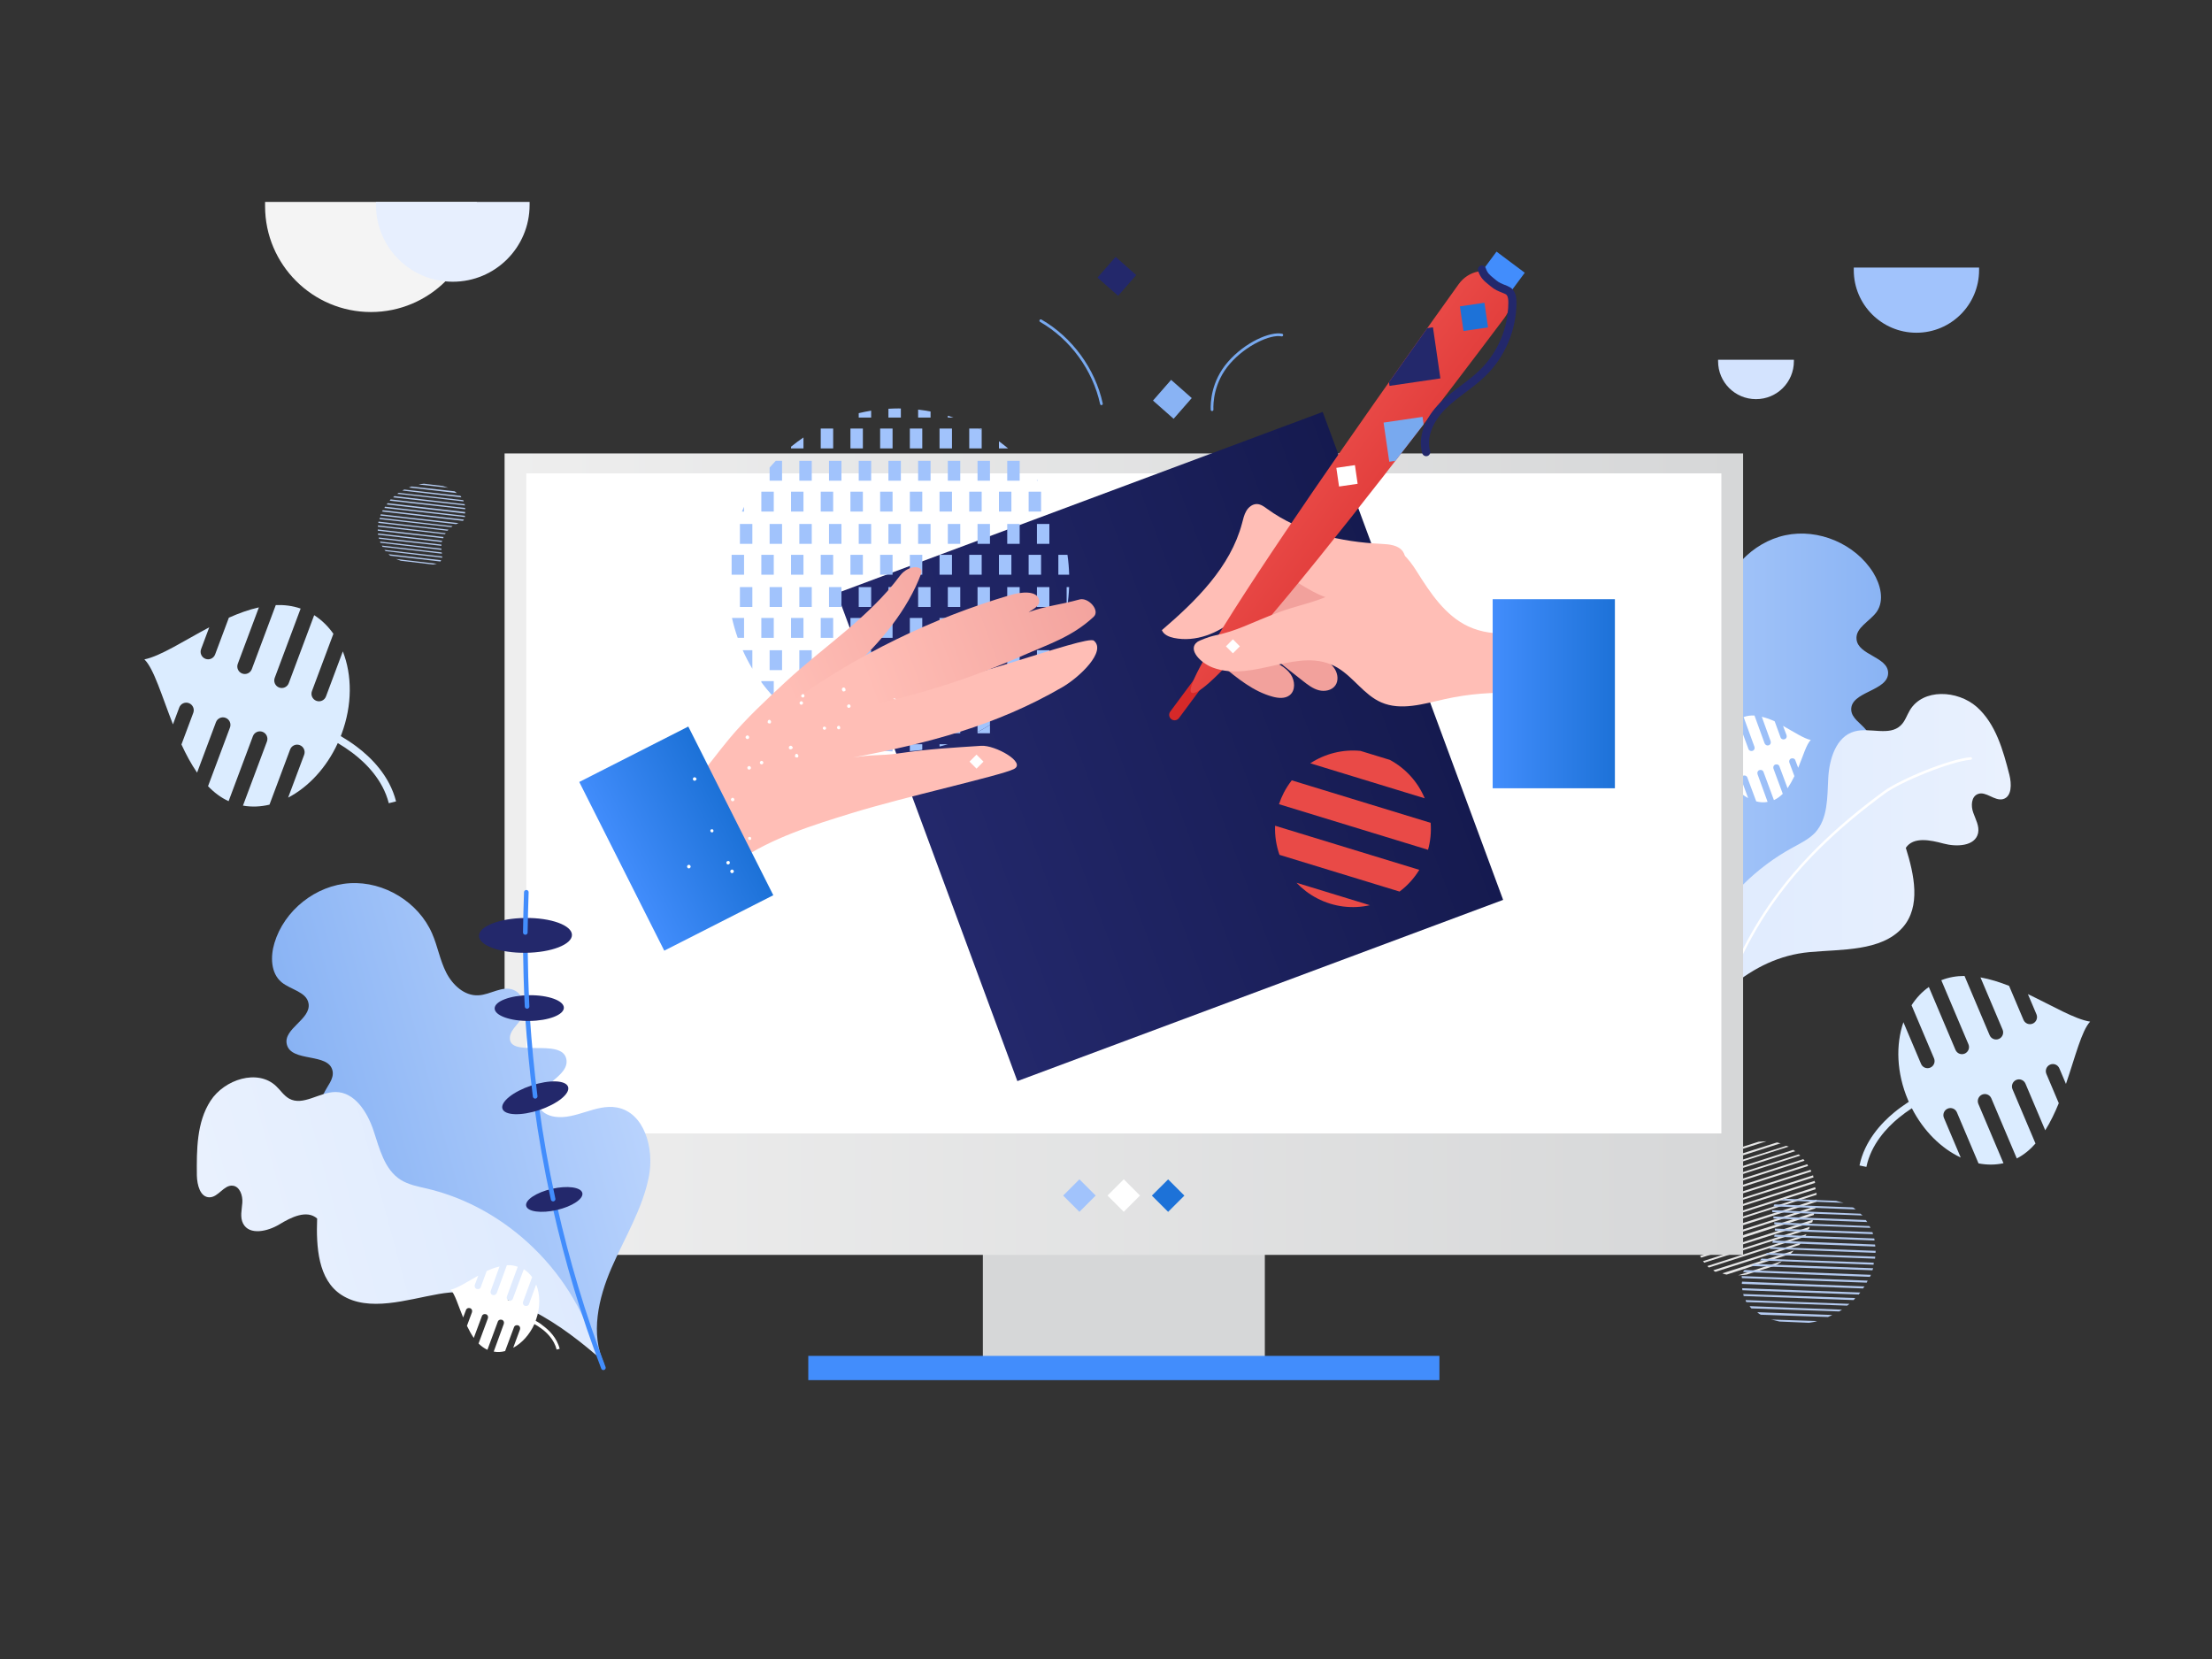 <?xml version="1.0" encoding="UTF-8"?><svg version="1.1" xmlns="http://www.w3.org/2000/svg" xmlns:xlink="http://www.w3.org/1999/xlink" viewBox="0 0 1600 1200" width="1600" height="1200" x="0px" y="0px">
              
              <rect x="0" y="0" width="1600" height="1200" fill="#333333" stroke="none"/>
              
              <!-- ITEM 0 -->
<g transform="translate(137.0 124.0) scale(1.674 1.673) rotate(0.0 400.0 300.0)">
<g transform="translate(-0.0 -0.0)">

<path style="fill:#E6E6E6;" d="M672.876,476.948l12.227-3.821c0.983-0.655,2.074-1.092,3.057-1.965l-18.996,6.114  C670.474,477.166,671.675,477.166,672.876,476.948z M664.251,476.948l27.62-8.952c0.546-0.437,0.873-0.983,1.419-1.419  l-30.895,9.825C663.05,476.729,663.705,476.838,664.251,476.948z M659.448,475.747l36.135-11.572  c0.437-0.327,0.546-0.764,0.983-1.201l-38.101,12.118C658.793,475.528,659.12,475.528,659.448,475.747z M656.609,473.891  l41.485-13.319c0.218-0.327,0.437-0.764,0.655-1.092l-42.795,13.756C656.063,473.563,656.391,473.782,656.609,473.891z   M654.535,471.816l45.197-14.411c0.218-0.328,0.218-0.655,0.437-1.092l-46.179,14.847  C654.317,471.38,654.426,471.707,654.535,471.816z M653.225,469.633l48.035-15.284c0-0.327,0.218-0.655,0.218-1.092l-48.69,15.611  C652.898,469.087,653.007,469.415,653.225,469.633z M652.024,467.231l49.891-16.048c0-0.328,0.109-0.655,0.218-1.092l-50.437,16.048  C651.806,466.685,651.915,466.904,652.024,467.231z M651.151,464.83l51.419-16.485c0-0.327,0.109-0.655,0.109-0.983l-51.856,16.703  C650.932,464.175,651.042,464.502,651.151,464.83z M650.714,461.882c0.109,0.109-0.109,0.218,0,0.327l52.293-16.703  c0-0.327,0.109-0.655,0.109-0.983l-52.075,16.594C650.932,461.336,650.823,461.554,650.714,461.882z M653.443,458.17  c-0.109,0.109-0.218,0.328-0.437,0.328l50.109-16.048c0-0.328-0.109-0.546,0-0.873l-48.799,15.721  C653.88,457.624,653.662,457.952,653.443,458.17z M655.845,455.004l46.834-14.956c0-0.328-0.109-0.546-0.218-0.873l-46.179,14.847  C656.282,454.349,656.063,454.568,655.845,455.004z M657.374,451.729l45.088-14.411c-0.109-0.327-0.109-0.546-0.218-0.873  l-44.433,14.301C657.483,451.183,657.483,451.511,657.374,451.729z M658.138,448.781l43.668-13.865  c-0.109-0.328-0.218-0.437-0.218-0.873l-43.122,13.865C658.247,448.236,658.138,448.454,658.138,448.781z M658.356,445.943  l42.467-13.537c-0.109-0.327-0.218-0.437-0.327-0.764l-42.249,13.428C658.356,445.397,658.356,445.725,658.356,445.943z   M658.138,443.214l41.267-13.21c-0.109-0.327-0.218-0.437-0.328-0.764l-41.048,13.1  C658.138,442.668,658.138,443.105,658.138,443.214z M657.592,440.703l40.284-12.991c-0.109-0.327-0.437-0.546-0.546-0.655  l-40.175,12.882C657.374,440.266,657.483,440.484,657.592,440.703z M695.365,424.982l-39.192,12.445  c0.109,0.327,0.218,0.437,0.328,0.764l39.52-12.664C696.02,425.419,695.693,425.201,695.365,424.982z M693.072,423.017  l-38.21,12.227c0.109,0.328,0.437,0.546,0.546,0.655l38.537-12.336C693.618,423.563,693.291,423.236,693.072,423.017z   M690.016,421.27l-36.463,11.572c0.109,0.328,0.218,0.437,0.328,0.764l37.227-12.009C690.671,421.598,690.452,421.38,690.016,421.27  z M686.195,419.851c-0.109,0.109-0.218-0.109-0.327,0l-32.205,10.262c-0.109,0.218-0.109,0.655-0.109,0.983l34.061-10.917  C687.068,420.179,686.631,419.96,686.195,419.851z M678.007,419.524l-20.852,6.659c-0.655,0.546-1.419,0.983-2.074,1.528  l26.419-8.406C680.409,419.415,679.099,419.415,678.007,419.524z"/>
<g>
	
		<linearGradient id="SVGID_1_-i0" gradientUnits="userSpaceOnUse" x1="5958.472" y1="-2529.595" x2="7354.134" y2="-2529.595" gradientTransform="matrix(0.1 0 0 -0.1 0 18)">
		<stop offset="0" style="stop-color:#B9D3FD"/>
		<stop offset="1" style="stop-color:#89B3F4"/>
	</linearGradient>
	<path style="fill:url(#SVGID_1_-i0);" d="M734.666,291.794c1.528,4.585-0.218,9.498-2.511,13.756   c-6.223,11.681-16.266,21.288-28.275,26.856c-6.659,3.166-13.865,5.022-20.742,7.86c-19.978,8.297-36.245,24.891-43.996,45.088   c2.293-13.974-5.022-27.839-13.974-38.865c-8.843-11.026-19.542-20.961-25.873-33.625c-5.459-10.917-5.568-27.074,5.459-32.315   c8.079-3.821,18.232,0.437,26.529-3.057c2.948-1.31,5.568-3.93,5.458-7.096c-0.437-8.079-16.376-7.533-16.812-15.611   c-0.437-9.28,24.018-6.55,20.852-15.393c-1.31-3.712-6.55-4.804-8.297-8.297c-1.856-3.493-1.747-8.406,1.419-10.917   c4.039-3.275,10.153-0.655,15.284-1.856c5.786-1.31,9.498-7.205,10.699-13.1c1.201-5.895,0.546-11.9,1.419-17.795   c2.074-14.52,13.974-27.074,28.275-30.131c14.301-3.057,30.24,3.712,37.991,16.157c3.166,5.131,4.913,12.009,1.528,16.921   c-2.948,4.148-9.279,6.878-8.734,11.9c0.655,6.878,13.428,7.533,13.646,14.411c0.218,8.079-16.376,8.079-15.939,16.157   c0.218,3.603,4.039,5.677,6.332,8.515c4.367,5.24,2.62,14.301-3.384,17.576c-2.402,1.31-5.24,1.856-7.096,3.712   c-4.804,4.694-0.109,12.991,5.568,16.485C725.169,282.624,732.592,285.353,734.666,291.794z"/>
	
		<linearGradient id="SVGID_2_-i0" gradientUnits="userSpaceOnUse" x1="6414.08" y1="-2855.149" x2="7869.931" y2="-2855.149" gradientTransform="matrix(0.1 0 0 -0.1 0 18)">
		<stop offset="0" style="stop-color:#DEEAFE"/>
		<stop offset="1" style="stop-color:#E9F1FE"/>
	</linearGradient>
	<path style="fill:url(#SVGID_2_-i0);" d="M692.745,292.34c3.384-1.856,6.987-3.603,9.716-6.441c5.568-6.114,5.24-15.284,5.677-23.581   c0.437-8.297,3.384-18.013,11.354-20.197c6.659-1.856,15.066,2.183,19.978-2.62c1.856-1.747,2.62-4.367,3.93-6.55   c5.677-9.498,20.633-8.734,28.93-1.419c8.188,7.314,11.354,18.668,14.083,29.367c0.983,3.93,1.092,9.389-2.729,10.48   c-3.712,0.983-7.424-3.603-10.917-2.183c-2.838,1.092-3.057,5.131-1.965,8.079c0.983,2.838,2.729,5.786,2.074,8.843   c-1.31,5.677-9.279,6.004-14.956,4.476c-5.677-1.528-12.991-3.057-16.266,1.856c3.603,11.463,6.659,25.437-1.419,34.498   c-9.279,10.371-26.419,9.28-40.284,10.59c-25.764,2.402-43.996,22.052-58.516,43.559   C640.561,345.069,661.195,309.48,692.745,292.34z"/>
</g>
<g>
	<path style="fill:#FFFFFF;" d="M660.43,364.72c-0.109,0-0.109,0-0.218,0c-0.328-0.109-0.437-0.437-0.328-0.655   c13.101-40.066,33.952-67.904,72.053-95.961c7.096-5.24,28.494-14.083,37.773-14.847c0.218,0,0.546,0.218,0.546,0.546   s-0.218,0.546-0.546,0.546c-8.843,0.764-30.349,9.607-37.118,14.629c-37.991,27.948-58.734,55.568-71.725,95.415   C660.867,364.502,660.649,364.72,660.43,364.72z"/>
</g>
<path style="fill:#FFFFFF;" d="M680.627,247.252l-4.367-12.009c-1.528-0.109-3.166,0.109-4.694,0.655l4.694,12.882  c0.218,0.764-0.109,1.528-0.873,1.747c-0.764,0.218-1.528-0.109-1.747-0.873l-4.694-12.664c-1.419,0.873-2.62,2.074-3.603,3.384  l3.93,10.699c0.218,0.764-0.109,1.528-0.873,1.747c-0.764,0.218-1.528-0.109-1.747-0.873l-3.057-8.406  c-1.747,4.367-1.856,9.935,0.109,15.393c0,0.109,0.109,0.218,0.109,0.328c-0.983,0.546-2.074,1.201-2.948,1.965  c-2.729,1.965-6.223,5.349-7.424,10.153l1.31,0.328c1.092-4.367,4.367-7.533,6.878-9.28c0.873-0.655,1.747-1.201,2.729-1.747  c2.074,4.585,5.458,8.297,9.17,10.262l-2.948-7.969c-0.218-0.764,0.109-1.528,0.873-1.747s1.528,0.109,1.747,0.873l3.821,10.262  c1.638,0.437,3.275,0.546,4.913,0.218l-4.367-12.009c-0.218-0.764,0.109-1.528,0.873-1.747c0.764-0.218,1.528,0.109,1.747,0.873  l4.476,12.118c1.419-0.655,2.729-1.638,3.821-2.729l-4.039-10.917c-0.218-0.764,0.109-1.528,0.873-1.747  c0.764-0.218,1.528,0.109,1.747,0.873l3.493,9.389c1.092-1.638,2.074-3.384,2.948-5.24l-2.183-5.895  c-0.218-0.764,0.109-1.528,0.873-1.747c0.764-0.218,1.528,0.109,1.747,0.873l1.201,3.166c2.183-5.24,3.603-10.371,5.459-12.009  c-3.057-0.655-7.314-3.493-12.009-6.114l1.528,4.039c0.218,0.764-0.109,1.528-0.873,1.747c-0.764,0.218-1.528-0.109-1.747-0.873  l-2.511-6.878c-1.856-0.873-3.712-1.528-5.568-1.965l3.821,10.59c0.218,0.764-0.109,1.528-0.873,1.747  C681.719,248.344,680.954,248.016,680.627,247.252z"/>
<rect x="342.853" y="380.986" style="fill:#D6D7D8;" width="121.835" height="135.481"/>
<rect x="267.415" y="512.101" style="fill:#428DFC;" width="272.709" height="10.48"/>
<linearGradient id="SVGID_3_-i0" gradientUnits="userSpaceOnUse" x1="1361.922" y1="-2771.782" x2="6713.474" y2="-2771.782" gradientTransform="matrix(0.1 0 0 -0.1 0 18)">
	<stop offset="0" style="stop-color:#EEEEEE"/>
	<stop offset="1" style="stop-color:#D6D7D8"/>
</linearGradient>
<rect x="136.192" y="121.924" style="fill:url(#SVGID_3_-i0);" width="535.155" height="346.508"/>
<rect x="145.581" y="130.549" style="fill:#FFFFFF;" width="516.378" height="285.372"/>
<g>
	
		<rect x="379.613" y="437.736" transform="matrix(-0.707 -0.707 0.707 -0.707 343.481 1027.681)" style="fill:#A1C3FC;" width="9.934" height="9.934"/>
	
		<rect x="398.775" y="437.721" transform="matrix(-0.707 -0.707 0.707 -0.707 376.203 1041.205)" style="fill:#FFFFFF;" width="9.934" height="9.934"/>
	
		<rect x="417.938" y="437.751" transform="matrix(-0.707 -0.707 0.707 -0.707 408.894 1054.806)" style="fill:#1D72D8;" width="9.934" height="9.934"/>
</g>
<path style="fill:#D3E3FE;" d="M660.539,81.422c0,0.218,0,0.437,0,0.655c0,9.061,7.314,16.376,16.376,16.376  s16.376-7.314,16.376-16.376c0-0.218,0-0.437,0-0.655H660.539z"/>
<path style="fill:#A1C3FC;" d="M719.164,41.574c0,0.328,0,0.764,0,1.092c0,14.956,12.118,27.074,27.074,27.074  s27.074-12.118,27.074-27.074c0-0.328,0-0.764,0-1.092C773.313,41.574,719.164,41.574,719.164,41.574z"/>
<path style="fill:#F4F4F4;" d="M32.698,13.19c0,0.655,0,1.201,0,1.856c0,25.218,20.524,45.743,45.743,45.743  s45.743-20.524,45.743-45.743c0-0.655,0-1.201,0-1.856C124.183,13.19,32.698,13.19,32.698,13.19z"/>
<path style="fill:#E7EFFE;" d="M80.624,13.19c0,0.437,0,0.873,0,1.31c0,18.341,14.847,33.188,33.188,33.188S147,32.841,147,14.5  c0-0.437,0-0.873,0-1.31C147,13.19,80.624,13.19,80.624,13.19z"/>
<g>
	
		<linearGradient id="SVGID_4_-i0" gradientUnits="userSpaceOnUse" x1="4547.144" y1="-2848.55" x2="5952.891" y2="-2848.55" gradientTransform="matrix(-0.096 0.026 -0.026 -0.096 553.607 -2.232)">
		<stop offset="0" style="stop-color:#B9D3FD"/>
		<stop offset="1" style="stop-color:#89B3F4"/>
	</linearGradient>
	<path style="fill:url(#SVGID_4_-i0);" d="M61.41,450.31c-0.218,4.803,2.729,9.17,6.114,12.664c9.17,9.716,21.507,16.376,34.607,18.559   c7.314,1.201,14.847,1.201,22.271,2.074c21.616,2.729,41.812,14.52,54.804,31.987c-6.004-12.991-2.511-28.384,3.166-41.485   c5.677-13.1,13.428-25.546,16.157-39.52c2.402-12.009-1.856-27.839-13.974-29.913c-8.952-1.528-17.686,5.349-26.638,4.039   c-3.166-0.437-6.55-2.293-7.205-5.459c-1.747-7.969,13.974-11.681,12.118-19.651c-2.074-9.17-25.109,0-24.345-9.28   c0.328-3.93,5.022-6.332,5.895-10.262s-0.546-8.624-4.258-10.153c-4.804-2.074-10.044,2.074-15.284,2.293   c-6.004,0.328-11.135-4.476-13.865-9.825s-3.712-11.463-6.114-16.921c-5.895-13.537-20.742-22.598-35.481-21.725   c-14.738,0.873-28.384,11.681-32.642,25.873c-1.747,5.786-1.638,12.991,3.057,16.921c3.93,3.275,10.808,4.148,11.681,9.17   c1.201,6.878-11.026,10.917-9.389,17.686c1.856,7.969,18.122,3.493,19.76,11.463c0.764,3.603-2.402,6.659-3.821,9.935   c-2.838,6.223,1.31,14.52,7.969,16.157c2.62,0.655,5.568,0.327,7.969,1.638c5.895,3.275,3.603,12.555-0.983,17.467   C68.179,439.065,61.847,443.541,61.41,450.31z"/>
	
		<linearGradient id="SVGID_5_-i0" gradientUnits="userSpaceOnUse" x1="5005.235" y1="-3177.05" x2="6471.752" y2="-3177.05" gradientTransform="matrix(-0.096 0.026 -0.026 -0.096 553.607 -2.232)">
		<stop offset="0" style="stop-color:#DEEAFE"/>
		<stop offset="1" style="stop-color:#E9F1FE"/>
	</linearGradient>
	<path style="fill:url(#SVGID_5_-i0);" d="M102.458,439.72c-3.821-0.873-7.751-1.638-11.135-3.712   c-7.096-4.476-9.17-13.537-11.79-21.397c-2.62-7.86-8.079-16.594-16.376-16.594c-6.987,0-14.083,6.223-20.087,2.838   c-2.293-1.31-3.712-3.603-5.568-5.349c-7.969-7.642-22.38-2.948-28.384,6.332s-6.004,21.179-5.895,32.315   c0.109,4.039,1.419,9.389,5.459,9.389c3.821,0,6.223-5.459,10.044-5.022c3.057,0.327,4.367,4.258,4.148,7.314   c-0.218,3.057-1.092,6.332,0.328,9.061c2.729,5.24,10.699,3.384,15.721,0.327c5.022-3.057,11.79-6.441,16.266-2.511   c-0.437,12.118,0.328,26.528,10.59,33.079c11.79,7.533,28.166,1.965,41.922-0.437c25.655-4.585,48.69,9.716,68.45,26.747   C167.088,476.948,137.611,447.908,102.458,439.72z"/>
	<path style="fill:none;stroke:#428DFC;stroke-width:2;stroke-linecap:round;stroke-miterlimit:10;" d="M178.878,517.232   c-8.734-22.817-15.721-46.288-21.07-70.088"/>
	
		<ellipse transform="matrix(-0.224 -0.975 0.975 -0.224 -240.659 697.743)" style="fill:#23286B;" cx="157.599" cy="444.732" rx="4.694" ry="12.445"/>
	<path style="fill:none;stroke:#428DFC;stroke-width:2;stroke-linecap:round;stroke-miterlimit:10;" d="M157.153,444.305   c-2.948-13.537-5.349-27.074-7.205-40.83"/>
	
		<ellipse transform="matrix(-0.317 -0.948 0.948 -0.317 -182.659 669.146)" style="fill:#23286B;" cx="149.504" cy="400.314" rx="5.568" ry="14.957"/>
	<path style="fill:none;stroke:#428DFC;stroke-width:2;stroke-linecap:round;stroke-miterlimit:10;" d="M149.402,399.873   c-1.419-11.354-2.511-22.708-3.275-34.061"/>
	
		<ellipse transform="matrix(-0.011 -1 1 -0.011 -213.399 512.59)" style="fill:#23286B;" cx="146.883" cy="361.865" rx="5.567" ry="14.956"/>
	<path style="fill:none;stroke:#428DFC;stroke-width:2;stroke-linecap:round;stroke-miterlimit:10;" d="M145.908,361.008   c-0.437-8.624-0.655-17.358-0.764-26.092"/>
	
		<ellipse transform="matrix(-0.011 -1 1 -0.011 -183.616 479.179)" style="fill:#23286B;" cx="145.246" cy="330.426" rx="7.532" ry="20.087"/>
	<path style="fill:none;stroke:#428DFC;stroke-width:2;stroke-linecap:round;stroke-miterlimit:10;" d="M145.144,329.021   c0.109-5.786,0.218-11.572,0.437-17.358"/>
</g>
<path style="fill:#FFFFFF;" d="M132.808,484.917l4.367-12.009c1.528-0.109,3.166,0.109,4.694,0.655l-4.694,12.882  c-0.218,0.764,0.109,1.528,0.873,1.747s1.528-0.109,1.747-0.873l4.694-12.664c1.419,0.873,2.62,2.074,3.603,3.384l-3.93,10.699  c-0.218,0.764,0.109,1.528,0.873,1.747s1.528-0.109,1.747-0.873l3.057-8.406c1.747,4.367,1.856,9.935-0.109,15.393  c0,0.109-0.109,0.218-0.109,0.328c0.983,0.546,2.074,1.201,2.948,1.965c2.729,1.965,6.223,5.349,7.424,10.153l-1.31,0.328  c-1.092-4.367-4.367-7.533-6.878-9.28c-0.873-0.655-1.747-1.201-2.729-1.747c-2.074,4.585-5.459,8.297-9.17,10.262l2.948-7.969  c0.218-0.764-0.109-1.528-0.873-1.747c-0.764-0.218-1.528,0.109-1.747,0.873l-3.821,10.262c-1.638,0.437-3.275,0.546-4.913,0.218  l4.367-12.009c0.218-0.764-0.109-1.528-0.873-1.747s-1.528,0.109-1.747,0.873l-4.476,12.118c-1.419-0.655-2.729-1.638-3.821-2.729  l4.039-10.917c0.218-0.764-0.109-1.528-0.873-1.747c-0.764-0.218-1.528,0.109-1.747,0.873l-3.493,9.389  c-1.092-1.638-2.074-3.384-2.948-5.24l2.183-5.895c0.218-0.764-0.109-1.528-0.873-1.747s-1.528,0.109-1.747,0.873l-1.201,3.166  c-2.183-5.24-3.603-10.371-5.459-12.009c3.057-0.655,7.314-3.493,12.009-6.114l-1.528,4.039c-0.218,0.764,0.109,1.528,0.873,1.747  s1.528-0.109,1.747-0.873l2.511-6.878c1.856-0.873,3.712-1.528,5.568-1.965l-3.821,10.59c-0.218,0.764,0.109,1.528,0.873,1.747  C131.716,486.009,132.48,485.681,132.808,484.917z"/>
<path style="fill:#B3C9EE;" d="M109.555,136.007l-8.188-0.983c-0.764,0.109-1.528,0.109-2.293,0.328l12.773,1.419  C110.974,136.553,110.319,136.225,109.555,136.007z M114.576,138.3l-18.559-2.074c-0.437,0.109-0.764,0.328-1.201,0.437  l20.742,2.402C115.231,138.736,114.904,138.518,114.576,138.3z M117.087,140.265l-24.236-2.729  c-0.328,0.109-0.546,0.328-0.873,0.437l25.546,2.948C117.415,140.592,117.196,140.483,117.087,140.265z M118.288,142.121  l-27.839-3.166c-0.218,0.109-0.437,0.328-0.655,0.437l28.712,3.275C118.507,142.448,118.397,142.23,118.288,142.121z   M118.943,143.867l-30.349-3.493c-0.218,0.109-0.328,0.328-0.546,0.546l31.005,3.493  C118.943,144.195,118.943,143.977,118.943,143.867z M119.162,145.505l-32.205-3.712c-0.109,0.218-0.328,0.328-0.437,0.546  l32.642,3.712C119.162,145.942,119.162,145.723,119.162,145.505z M119.162,147.252l-33.515-3.821  c-0.109,0.218-0.218,0.328-0.437,0.546l33.843,3.93C119.162,147.579,119.162,147.47,119.162,147.252z M119.052,148.889l-34.498-3.93  c-0.109,0.218-0.218,0.328-0.328,0.546l34.825,3.93C119.052,149.326,119.052,149.108,119.052,148.889z M118.507,150.745  c0-0.109,0.109-0.109,0.109-0.218l-35.044-4.039c-0.109,0.218-0.218,0.328-0.328,0.546l34.935,4.039  C118.288,150.964,118.397,150.854,118.507,150.745z M115.996,152.164c0.109,0,0.218-0.109,0.328-0.109l-33.625-3.821  c-0.109,0.218-0.109,0.328-0.218,0.546l32.751,3.712C115.559,152.383,115.777,152.274,115.996,152.164z M113.703,153.365  l-31.441-3.603c-0.109,0.218-0.109,0.328-0.109,0.546l31.005,3.493C113.266,153.693,113.485,153.584,113.703,153.365z   M111.956,154.894l-30.24-3.493c0,0.218-0.109,0.328-0.109,0.546l29.804,3.384C111.738,155.221,111.847,155.003,111.956,154.894z   M110.755,156.422l-29.258-3.384c0,0.218,0,0.328-0.109,0.546l28.93,3.275C110.537,156.75,110.646,156.64,110.755,156.422z   M109.882,158.06l-28.494-3.275c0,0.218,0,0.328,0,0.546l28.275,3.275C109.664,158.387,109.773,158.169,109.882,158.06z   M109.227,159.697l-27.729-3.166c0,0.218,0,0.328,0,0.546l27.511,3.166C109.118,160.025,109.227,159.806,109.227,159.697z   M108.899,161.335l-27.074-3.057c0,0.218,0.109,0.437,0.109,0.546l26.965,3.057C108.899,161.662,108.899,161.444,108.899,161.335z   M82.589,160.571l26.31,3.057c0-0.218,0-0.328,0-0.546l-26.529-3.057C82.371,160.134,82.48,160.352,82.589,160.571z M83.463,162.317  l25.655,2.948c0-0.218-0.109-0.437-0.109-0.546l-25.873-2.948C83.244,161.881,83.354,162.099,83.463,162.317z M84.773,164.173  l24.454,2.838c0-0.218,0-0.328,0-0.546l-25-2.838C84.445,163.737,84.554,163.955,84.773,164.173z M86.629,166.029  c0.109,0,0.109,0.109,0.218,0.109l21.616,2.511c0.109-0.109,0.218-0.328,0.328-0.546l-22.817-2.62  C86.192,165.592,86.41,165.811,86.629,166.029z M91.323,168.322l13.974,1.638c0.546-0.109,1.092-0.218,1.638-0.328l-17.686-2.074  C89.904,167.776,90.668,168.103,91.323,168.322z"/>
<path style="fill:#B3C9EE;" d="M687.068,497.253l12.773,0.546c1.201-0.218,2.402-0.328,3.493-0.764l-19.978-0.655  C684.775,496.598,685.867,497.035,687.068,497.253z M678.989,494.306l29.039,0.983c0.655-0.218,1.092-0.546,1.856-0.873  l-32.424-1.201C678.007,493.76,678.443,494.087,678.989,494.306z M674.95,491.576l37.882,1.31c0.546-0.218,0.764-0.546,1.31-0.764  l-39.956-1.528C674.404,491.14,674.732,491.249,674.95,491.576z M672.767,488.847l43.559,1.528c0.327-0.218,0.655-0.546,0.983-0.764  l-44.869-1.638C672.439,488.41,672.657,488.738,672.767,488.847z M671.566,486.227l47.489,1.747  c0.328-0.218,0.437-0.546,0.764-0.873l-48.472-1.747C671.566,485.681,671.566,486.009,671.566,486.227z M671.02,483.716  l50.328,1.856c0.109-0.328,0.437-0.546,0.655-0.873l-51.092-1.856C671.02,483.061,671.02,483.389,671.02,483.716z M670.802,480.987  l52.402,1.965c0.109-0.328,0.327-0.546,0.655-0.873l-52.948-2.074C670.802,480.55,670.802,480.659,670.802,480.987z   M670.802,478.476l53.93,1.965c0.109-0.328,0.328-0.546,0.437-0.873l-54.476-1.965C670.802,477.821,670.802,478.148,670.802,478.476  z M671.457,475.528c0,0.218-0.109,0.218-0.109,0.328l54.804,2.074c0.109-0.327,0.328-0.546,0.437-0.873l-54.585-2.074  C671.784,475.201,671.566,475.31,671.457,475.528z M675.168,473.017c-0.218,0-0.328,0.218-0.546,0.218l52.62,1.856  c0.109-0.327,0.109-0.546,0.328-0.873l-51.201-1.856C675.823,472.581,675.496,472.799,675.168,473.017z M678.553,470.834  l49.127,1.856c0.109-0.328,0.109-0.546,0.109-0.873l-48.472-1.747C679.208,470.288,678.88,470.506,678.553,470.834z   M681.064,468.323l47.271,1.747c0-0.328,0.109-0.546,0.109-0.873l-46.616-1.638C681.391,467.777,681.282,468.105,681.064,468.323z   M682.81,465.812l45.743,1.747c0-0.327,0-0.546,0.109-0.873l-45.197-1.638C683.029,465.266,682.919,465.485,682.81,465.812z   M683.902,463.192l44.542,1.638c0-0.327,0-0.546-0.109-0.873l-44.214-1.747C684.23,462.646,684.12,462.974,683.902,463.192z   M684.775,460.572l43.341,1.638c0-0.327,0-0.546-0.109-0.873l-43.013-1.638C684.885,460.026,684.775,460.354,684.775,460.572z   M685.103,457.952l42.358,1.528c0-0.327-0.218-0.655-0.218-0.873l-42.14-1.528C684.994,457.406,685.103,457.733,685.103,457.952z   M725.933,455.987l-41.157-1.638c0,0.328,0,0.546,0.109,0.873l41.485,1.528C726.37,456.642,726.151,456.314,725.933,455.987z   M724.404,453.367l-40.066-1.528c0,0.327,0.218,0.655,0.218,0.873l40.502,1.528C724.732,454.022,724.623,453.694,724.404,453.367z   M722.112,450.637l-38.21-1.528c0,0.328,0,0.546,0.109,0.873l39.083,1.419C722.658,451.292,722.439,450.965,722.112,450.637z   M719.055,448.017c-0.218,0-0.218-0.109-0.328-0.109l-33.843-1.31c-0.109,0.218-0.327,0.546-0.437,0.873l35.699,1.31  C719.71,448.672,719.383,448.345,719.055,448.017z M711.522,445.07l-21.834-0.873c-0.873,0.218-1.638,0.437-2.511,0.655l27.62,1.092  C713.706,445.725,712.505,445.288,711.522,445.07z"/>

</g>
</g>

<!-- ITEM 1 -->
<g transform="translate(419.0 182.0) scale(2.497 2.5) rotate(0.0 150.0 120.0)">
<g transform="translate(-0.0 -0.0)">

<linearGradient id="SVGID_1_-i1" gradientUnits="userSpaceOnUse" x1="1427.482" y1="2298.108" x2="2178.976" y2="2298.108" gradientTransform="matrix(0.188 -0.07 0.07 0.188 -326.921 -162.198)">
	<stop offset="0" style="stop-color:#23286B"/>
	<stop offset="1" style="stop-color:#151A4F"/>
</linearGradient>
<polygon fill="url(#SVGID_1_-i1)" points="267.623,187.562 126.907,240 74.641,98.821 215.357,46.384 "/>
<path fill="#F2A19C" d="M215.415,117.58c1.349,0.894,2.686,1.901,3.512,3.297c0.824,1.396,1.029,3.27,0.112,4.607  c-1.01,1.472-3.085,1.875-4.808,1.426c-1.723-0.449-3.182-1.574-4.586-2.672c-6.708-5.241-13.448-10.512-19.25-16.749  c2.189-4.42,6.395-7.414,9.692-11.077c2.915-3.239,5.161-7.081,6.554-11.215c5.648-0.158,12.95,3.923,16.356,8.444  c-4.626,8.17-14.243,12.424-21.953,17.758C206.15,112.581,211.041,114.685,215.415,117.58z"/>
<path fill="#F2A19C" d="M205.818,128.318c-1.344,1.086-3.295,0.906-4.961,0.456c-5.586-1.511-10.226-5.317-14.677-9.023  c-0.868-0.723-1.751-1.461-2.357-2.416c-0.578-0.908-0.88-2.033-0.63-3.081c0.249-1.047,1.123-1.969,2.189-2.091  c0.681-0.078,1.354,0.158,1.994,0.403c1.97,0.751,3.898,1.61,5.824,2.469c2.176,0.97,4.35,1.94,6.525,2.91  c2.389,1.065,4.901,2.231,6.378,4.394C207.339,124.152,207.522,126.941,205.818,128.318z"/>
<path fill="#FFBEB6" d="M238.615,86.813c-1.304-1.923-3.987-2.145-6.303-2.255c-11.65-0.552-23.55-3.234-32.997-10.099  c-0.91-0.662-1.875-1.388-2.998-1.421c-1.273-0.036-2.418,0.867-3.074,1.962c-0.656,1.095-0.927,2.371-1.253,3.606  c-3.361,12.671-13.287,22.401-23.224,30.918c0.547,1.336,2.076,1.959,3.485,2.25c6.277,1.299,12.885-1.312,17.701-5.554  c4.816-4.242,8.099-9.947,10.906-15.727c0.405-0.833,0.443-2.279-0.48-2.236c2.103,3.982,6.061,6.589,9.944,8.855  c2.771,1.619,5.675,3.183,8.857,3.583c5.318,0.669,10.455-1.999,14.967-4.901c1.575-1.013,3.166-2.107,4.186-3.681  C239.351,90.542,239.667,88.365,238.615,86.813z"/>
<g>
	<g>
		<path fill="#D62929" d="M172.455,135.603c-0.326,0-0.655-0.101-0.938-0.312c-0.696-0.52-0.839-1.508-0.321-2.206l14.079-18.958    c0.519-0.698,1.5-0.842,2.199-0.322c0.696,0.52,0.839,1.508,0.321,2.206l-14.079,18.958    C173.408,135.384,172.934,135.603,172.455,135.603z"/>
	</g>
	<g>
		
			<linearGradient id="SVGID_2_-i1" gradientUnits="userSpaceOnUse" x1="-1070.905" y1="2414.131" x2="-1351.05" y2="2414.131" gradientTransform="matrix(-0.16 -0.119 0.119 -0.16 -245.767 321.043)">
			<stop offset="0" style="stop-color:#E94A47"/>
			<stop offset="1" style="stop-color:#D62929"/>
		</linearGradient>
		<path fill="url(#SVGID_2_-i1)" d="M239.948,30.155c-5.69,8.026-12.123,17.159-18.649,26.544    c-22.835,32.837-46.798,68.731-43.986,70.873c3.439,2.618,30.798-30.783,55.429-62.318c7.034-9.005,13.843-17.857,19.811-25.676    c6.353-8.324,11.751-15.476,15.446-20.391c2.922-3.888,2.323-9.278-1.335-12.011l0,0c-3.686-2.755-9.051-1.751-11.91,2.231    C251.168,14.398,245.974,21.655,239.948,30.155z"/>
		<polygon fill="#1D72D8" points="256.142,22.969 255.104,15.838 262.212,14.797 263.249,21.927   "/>
		<path fill="#23286B" d="M249.448,36.685l-2.152-14.785l-1.653,0.242c-1.789,2.51-3.694,5.191-5.695,8.012    c-1.734,2.446-3.537,4.996-5.391,7.622l0.156,1.067L249.448,36.685z"/>
		<path fill="#78A9EF" d="M232.991,49.466l1.649,11.329l1.777-0.261c2.793-3.594,5.532-7.137,8.177-10.574l-0.313-2.148    L232.991,49.466z"/>
		<polygon fill="#FFFFFF" points="220.093,67.965 219.307,62.563 224.692,61.774 225.478,67.176   "/>
	</g>
	<polygon fill="#428DFC" points="269.477,12.057 261.298,5.943 265.711,0 273.891,6.115  "/>
	<g>
		<path fill="#23286B" d="M245.325,59.195c-0.514,0-0.986-0.34-1.133-0.862c-1.308-4.641,0.629-10.098,5.176-14.596    c1.848-1.828,3.93-3.395,5.943-4.909c1.917-1.442,3.9-2.932,5.613-4.611c5.162-5.058,8.152-12.11,8.203-19.349    c0.005-0.829-0.041-1.675-0.413-2.236c-0.201-0.302-0.782-0.528-1.455-0.79c-0.899-0.35-2.017-0.786-3.118-1.703    c-0.235-0.197-0.458-0.376-0.668-0.545c-1.326-1.072-2.374-1.918-3.107-4.01c-0.216-0.616,0.107-1.291,0.721-1.508    c0.617-0.214,1.287,0.107,1.503,0.723c0.512,1.457,1.129,1.958,2.363,2.955c0.218,0.177,0.448,0.363,0.694,0.567    c0.806,0.672,1.651,1,2.467,1.318c0.958,0.373,1.95,0.759,2.563,1.683c0.726,1.092,0.817,2.358,0.809,3.564    c-0.055,7.865-3.304,15.528-8.914,21.024c-1.822,1.786-3.867,3.324-5.845,4.811c-1.951,1.467-3.968,2.984-5.703,4.7    c-3.927,3.885-5.632,8.472-4.563,12.27c0.177,0.628-0.186,1.281-0.813,1.459C245.539,59.181,245.431,59.195,245.325,59.195z"/>
	</g>
</g>
<path fill="#FFBEB6" d="M232.297,130.413c5.723,2.502,12.265,0.441,18.359-0.917c13.937-3.107,28.725-2.279,42.231,2.362  c2.82-9.146,2.051-18.493,4.87-27.64c-6.387,1.37-9.186,2.94-15.574,4.31c-8.19,1.756-17.069,3.445-24.662-0.099  c-6.686-3.122-10.995-9.683-14.937-15.935c-2.219-3.519-5.318-7.501-9.445-7.063c-4.421,0.469-6.491,5.522-9.241,9.026  c-4.897,6.238-13.646,7.053-21.064,9.819c-8.939,3.332-11.84,5.391-19.255,6.916c-0.84,0.173-3.859,1.237-4.549,1.747  c-2.923,2.166,0.971,6.062,4.365,7.365c12.027,4.614,25.246-6.508,36.301,0.119C224.311,123.188,227.366,128.259,232.297,130.413z"/>
<path fill="#A1C3FC" d="M116.569,51.193h-0.842c0.283,0.151,0.562,0.308,0.842,0.464V51.193z"/>
<path fill="#A1C3FC" d="M115.369,139.352h3.602v-2.429c-1.169,0.744-2.369,1.443-3.602,2.09V139.352z"/>
<path fill="#A1C3FC" d="M84.554,48.014v-1.998c-1.217,0.197-2.416,0.443-3.602,0.727v1.271H84.554L84.554,48.014z"/>
<path fill="#A1C3FC" d="M93.158,48.014v-2.623c-0.226-0.003-0.45-0.017-0.677-0.017c-0.982,0-1.956,0.037-2.925,0.094v2.547h3.602  V48.014z"/>
<path fill="#A1C3FC" d="M101.763,48.014v-1.756c-1.186-0.226-2.387-0.41-3.602-0.549v2.305  C98.161,48.014,101.763,48.014,101.763,48.014z"/>
<path fill="#A1C3FC" d="M108.397,48.014c-0.54-0.184-1.082-0.365-1.632-0.531v0.531H108.397z"/>
<path fill="#A1C3FC" d="M64.946,56.944v-3.173c-1.243,0.837-2.443,1.732-3.602,2.676v0.497H64.946L64.946,56.944z"/>
<rect x="69.948" y="51.193" fill="#A1C3FC" width="3.602" height="5.751"/>
<rect x="78.552" y="51.193" fill="#A1C3FC" width="3.602" height="5.751"/>
<rect x="87.155" y="51.193" fill="#A1C3FC" width="3.602" height="5.751"/>
<rect x="95.76" y="51.193" fill="#A1C3FC" width="3.602" height="5.751"/>
<rect x="104.363" y="51.193" fill="#A1C3FC" width="3.602" height="5.751"/>
<path fill="#A1C3FC" d="M112.968,56.944h3.602v-5.287c-0.279-0.156-0.558-0.313-0.842-0.464h-2.761  C112.968,51.193,112.968,56.944,112.968,56.944z"/>
<path fill="#A1C3FC" d="M124.222,56.944c-0.859-0.721-1.744-1.411-2.65-2.073v2.073H124.222z"/>
<path fill="#A1C3FC" d="M58.742,66.282v-5.751h-1.831c-0.607,0.631-1.196,1.277-1.77,1.939v3.813  C55.141,66.282,58.742,66.282,58.742,66.282z"/>
<rect x="63.745" y="60.531" fill="#A1C3FC" width="3.602" height="5.751"/>
<rect x="72.348" y="60.531" fill="#A1C3FC" width="3.602" height="5.751"/>
<rect x="80.953" y="60.531" fill="#A1C3FC" width="3.602" height="5.751"/>
<rect x="89.557" y="60.531" fill="#A1C3FC" width="3.602" height="5.751"/>
<rect x="98.16" y="60.531" fill="#A1C3FC" width="3.602" height="5.751"/>
<rect x="106.764" y="60.531" fill="#A1C3FC" width="3.602" height="5.751"/>
<rect x="115.369" y="60.531" fill="#A1C3FC" width="3.602" height="5.751"/>
<rect x="123.973" y="60.531" fill="#A1C3FC" width="3.602" height="5.751"/>
<path fill="#A1C3FC" d="M132.814,66.282c-0.078-0.111-0.157-0.223-0.236-0.334v0.334H132.814z"/>
<path fill="#A1C3FC" d="M47.737,73.823c-0.216,0.459-0.423,0.923-0.626,1.39h0.626V73.823z"/>
<rect x="52.74" y="69.461" fill="#A1C3FC" width="3.602" height="5.751"/>
<rect x="61.343" y="69.461" fill="#A1C3FC" width="3.602" height="5.751"/>
<rect x="69.948" y="69.461" fill="#A1C3FC" width="3.602" height="5.751"/>
<rect x="78.552" y="69.461" fill="#A1C3FC" width="3.602" height="5.751"/>
<rect x="87.155" y="69.461" fill="#A1C3FC" width="3.602" height="5.751"/>
<rect x="95.76" y="69.461" fill="#A1C3FC" width="3.602" height="5.751"/>
<rect x="104.363" y="69.461" fill="#A1C3FC" width="3.602" height="5.751"/>
<rect x="112.968" y="69.461" fill="#A1C3FC" width="3.602" height="5.751"/>
<rect x="121.572" y="69.461" fill="#A1C3FC" width="3.602" height="5.751"/>
<rect x="130.175" y="69.461" fill="#A1C3FC" width="3.602" height="5.751"/>
<rect x="46.536" y="78.799" fill="#A1C3FC" width="3.602" height="5.751"/>
<rect x="55.141" y="78.799" fill="#A1C3FC" width="3.602" height="5.751"/>
<rect x="63.745" y="78.799" fill="#A1C3FC" width="3.602" height="5.751"/>
<rect x="72.348" y="78.799" fill="#A1C3FC" width="3.602" height="5.751"/>
<rect x="80.953" y="78.799" fill="#A1C3FC" width="3.602" height="5.751"/>
<rect x="89.557" y="78.799" fill="#A1C3FC" width="3.602" height="5.751"/>
<rect x="98.16" y="78.799" fill="#A1C3FC" width="3.602" height="5.751"/>
<rect x="106.764" y="78.799" fill="#A1C3FC" width="3.602" height="5.751"/>
<rect x="115.369" y="78.799" fill="#A1C3FC" width="3.602" height="5.751"/>
<rect x="123.973" y="78.799" fill="#A1C3FC" width="3.602" height="5.751"/>
<rect x="132.576" y="78.799" fill="#A1C3FC" width="3.602" height="5.751"/>
<rect x="44.135" y="87.729" fill="#A1C3FC" width="3.602" height="5.751"/>
<rect x="52.74" y="87.729" fill="#A1C3FC" width="3.602" height="5.751"/>
<rect x="61.343" y="87.729" fill="#A1C3FC" width="3.602" height="5.751"/>
<rect x="69.948" y="87.729" fill="#A1C3FC" width="3.602" height="5.751"/>
<rect x="78.552" y="87.729" fill="#A1C3FC" width="3.602" height="5.751"/>
<rect x="87.155" y="87.729" fill="#A1C3FC" width="3.602" height="5.751"/>
<rect x="95.76" y="87.729" fill="#A1C3FC" width="3.602" height="5.751"/>
<rect x="104.363" y="87.729" fill="#A1C3FC" width="3.602" height="5.751"/>
<rect x="112.968" y="87.729" fill="#A1C3FC" width="3.602" height="5.751"/>
<rect x="121.572" y="87.729" fill="#A1C3FC" width="3.602" height="5.751"/>
<rect x="130.175" y="87.729" fill="#A1C3FC" width="3.602" height="5.751"/>
<path fill="#A1C3FC" d="M138.78,93.48h3.137c-0.059-1.947-0.22-3.867-0.496-5.751h-2.641V93.48z"/>
<rect x="46.536" y="97.066" fill="#A1C3FC" width="3.602" height="5.751"/>
<rect x="55.141" y="97.066" fill="#A1C3FC" width="3.602" height="5.751"/>
<rect x="63.745" y="97.066" fill="#A1C3FC" width="3.602" height="5.751"/>
<rect x="72.348" y="97.066" fill="#A1C3FC" width="3.602" height="5.751"/>
<rect x="80.953" y="97.066" fill="#A1C3FC" width="3.602" height="5.751"/>
<rect x="89.557" y="97.066" fill="#A1C3FC" width="3.602" height="5.751"/>
<rect x="98.16" y="97.066" fill="#A1C3FC" width="3.602" height="5.751"/>
<rect x="106.764" y="97.066" fill="#A1C3FC" width="3.602" height="5.751"/>
<rect x="115.369" y="97.066" fill="#A1C3FC" width="3.602" height="5.751"/>
<rect x="123.973" y="97.066" fill="#A1C3FC" width="3.602" height="5.751"/>
<rect x="132.576" y="97.066" fill="#A1C3FC" width="3.602" height="5.751"/>
<path fill="#A1C3FC" d="M141.181,97.066v5.751h0.16c0.297-1.883,0.483-3.804,0.563-5.751H141.181z"/>
<path fill="#A1C3FC" d="M47.737,105.996h-3.499c0.442,1.963,0.993,3.884,1.66,5.751h1.838  C47.737,111.747,47.737,105.996,47.737,105.996z"/>
<rect x="52.74" y="105.996" fill="#A1C3FC" width="3.602" height="5.751"/>
<rect x="61.343" y="105.996" fill="#A1C3FC" width="3.602" height="5.751"/>
<rect x="69.948" y="105.996" fill="#A1C3FC" width="3.602" height="5.751"/>
<rect x="78.552" y="105.996" fill="#A1C3FC" width="3.602" height="5.751"/>
<rect x="87.155" y="105.996" fill="#A1C3FC" width="3.602" height="5.751"/>
<rect x="95.76" y="105.996" fill="#A1C3FC" width="3.602" height="5.751"/>
<rect x="104.363" y="105.996" fill="#A1C3FC" width="3.602" height="5.751"/>
<rect x="112.968" y="105.996" fill="#A1C3FC" width="3.602" height="5.751"/>
<rect x="121.572" y="105.996" fill="#A1C3FC" width="3.602" height="5.751"/>
<rect x="130.175" y="105.996" fill="#A1C3FC" width="3.602" height="5.751"/>
<path fill="#A1C3FC" d="M138.78,111.747h0.284c0.667-1.867,1.218-3.788,1.66-5.751h-1.944V111.747z"/>
<path fill="#A1C3FC" d="M47.348,115.334c0.828,1.847,1.753,3.64,2.79,5.359v-5.359H47.348z"/>
<rect x="55.141" y="115.334" fill="#A1C3FC" width="3.602" height="5.751"/>
<rect x="63.745" y="115.334" fill="#A1C3FC" width="3.602" height="5.751"/>
<rect x="72.348" y="115.334" fill="#A1C3FC" width="3.602" height="5.751"/>
<rect x="80.953" y="115.334" fill="#A1C3FC" width="3.602" height="5.751"/>
<rect x="89.557" y="115.334" fill="#A1C3FC" width="3.602" height="5.751"/>
<rect x="98.16" y="115.334" fill="#A1C3FC" width="3.602" height="5.751"/>
<rect x="106.764" y="115.334" fill="#A1C3FC" width="3.602" height="5.751"/>
<rect x="115.369" y="115.334" fill="#A1C3FC" width="3.602" height="5.751"/>
<rect x="123.973" y="115.334" fill="#A1C3FC" width="3.602" height="5.751"/>
<path fill="#A1C3FC" d="M132.576,115.334v5.751h2c0.564-0.913,1.097-1.846,1.601-2.796v-2.955H132.576z"/>
<path fill="#A1C3FC" d="M52.74,124.263v0.308c1.118,1.51,2.324,2.948,3.602,4.319v-4.628H52.74V124.263z"/>
<rect x="61.343" y="124.263" fill="#A1C3FC" width="3.602" height="5.751"/>
<rect x="69.948" y="124.263" fill="#A1C3FC" width="3.602" height="5.751"/>
<rect x="78.552" y="124.263" fill="#A1C3FC" width="3.602" height="5.751"/>
<rect x="87.155" y="124.263" fill="#A1C3FC" width="3.602" height="5.751"/>
<rect x="95.76" y="124.263" fill="#A1C3FC" width="3.602" height="5.751"/>
<rect x="104.363" y="124.263" fill="#A1C3FC" width="3.602" height="5.751"/>
<rect x="112.968" y="124.263" fill="#A1C3FC" width="3.602" height="5.751"/>
<rect x="121.572" y="124.263" fill="#A1C3FC" width="3.602" height="5.751"/>
<path fill="#A1C3FC" d="M130.175,127.141c0.79-0.93,1.546-1.891,2.266-2.878h-2.266V127.141z"/>
<path fill="#A1C3FC" d="M63.745,133.601v1.801c1.165,0.835,2.364,1.624,3.602,2.358v-4.158H63.745L63.745,133.601z"/>
<rect x="72.348" y="133.601" fill="#A1C3FC" width="3.602" height="5.751"/>
<rect x="80.953" y="133.601" fill="#A1C3FC" width="3.602" height="5.751"/>
<rect x="89.557" y="133.601" fill="#A1C3FC" width="3.602" height="5.751"/>
<rect x="98.16" y="133.601" fill="#A1C3FC" width="3.602" height="5.751"/>
<rect x="106.764" y="133.601" fill="#A1C3FC" width="3.602" height="5.751"/>
<path fill="#A1C3FC" d="M115.369,133.601v5.411c1.232-0.646,2.433-1.345,3.602-2.09V133.6L115.369,133.601L115.369,133.601z"/>
<path fill="#A1C3FC" d="M78.552,142.531v0.106c1.184,0.348,2.384,0.658,3.602,0.917v-1.023H78.552z"/>
<path fill="#A1C3FC" d="M87.155,142.531v1.825c1.188,0.128,2.39,0.204,3.602,0.246v-2.071H87.155z"/>
<path fill="#A1C3FC" d="M95.76,142.531v1.995c1.213-0.08,2.414-0.202,3.602-0.368v-1.627H95.76z"/>
<path fill="#A1C3FC" d="M104.363,143.196c0.815-0.201,1.623-0.422,2.422-0.665h-2.422V143.196z"/>
<polygon fill="#23286B" points="156.095,12.786 150.119,7.517 155.371,1.522 161.346,6.79 "/>
<polygon fill="#89B3F4" points="172.171,48.368 166.195,43.1 171.446,37.104 177.422,42.373 "/>
<g>
	<path fill="#78A9EF" d="M183.31,46.129c-0.209,0-0.382-0.165-0.392-0.376c-0.084-1.813,0.029-8.171,4.986-13.853   c4.958-5.684,12.249-8.858,15.688-8.148c0.213,0.043,0.349,0.252,0.307,0.465c-0.044,0.214-0.256,0.348-0.465,0.307   c-3.216-0.659-10.295,2.572-14.939,7.895c-4.763,5.461-4.872,11.56-4.793,13.299c0.011,0.218-0.157,0.402-0.374,0.411   C183.323,46.129,183.317,46.129,183.31,46.129z"/>
</g>
<g>
	<path fill="#78A9EF" d="M151.26,44.42c-0.18,0-0.344-0.126-0.383-0.31c-2.152-9.865-8.652-18.752-17.384-23.773   c-0.189-0.108-0.254-0.349-0.146-0.538c0.108-0.189,0.348-0.255,0.536-0.146c8.922,5.131,15.562,14.211,17.761,24.288   c0.047,0.213-0.088,0.422-0.3,0.469C151.315,44.417,151.287,44.42,151.26,44.42z"/>
</g>
<linearGradient id="SVGID_3_-i1" gradientUnits="userSpaceOnUse" x1="1319.73" y1="1755.466" x2="1646.865" y2="1614.591" gradientTransform="matrix(0.2 0 0 0.2 -199.2 -214.2)">
	<stop offset="0" style="stop-color:#FFBEB6"/>
	<stop offset="1" style="stop-color:#F2A19C"/>
</linearGradient>
<path fill="url(#SVGID_3_-i1)" d="M99.057,93.1c0.852-2.329-3.655-2.675-6.182,0.714c-9.031,12.104-22.141,20.518-33.211,30.777  c-5.622,5.21-11.262,10.439-16.188,16.316c-3.433,4.097-6.51,8.498-10.137,12.423c-6.906,7.478-13.704,11.639-22.289,17.094  c5.107,4.394,7.637,10.969,11.166,16.715c9.177-7.427,18.848-15.575,22.12-26.94c1.215-4.22,1.471-8.697,2.985-12.818  c4.858-13.227,21.059-17.435,31.588-26.769C86.929,113.506,95.206,103.627,99.057,93.1z"/>
<path fill="#FFBEB6" d="M14.52,172.234c2.066,5.587,5.225,10.764,9.243,15.153c0.984,1.075,2.166,2.171,3.62,2.231  c1.286,0.053,2.446-0.721,3.481-1.488c5.165-3.823,9.872-8.256,15.19-11.861c9.865-6.69,21.437-10.283,32.82-13.788  c15.629-4.812,42.845-10.775,46.97-12.746c3.876-1.853-5.399-7.023-9.409-6.751c-8.59,0.583-14.55,0.84-24.173,2.22  c-5.031,0.721-7.071,0.197-12.962,1.182c21.847-4.177,41.412-9.206,60.662-20.379c5.022-2.915,12.814-10.375,9.106-13.44  c-2.184-1.805-41.771,13.777-67.412,17.268c-4.404,0.6-17.654-1.402-21.762,0.298C40.42,138.182,35.18,168.128,14.52,172.234z"/>
<linearGradient id="SVGID_4_-i1" gradientUnits="userSpaceOnUse" x1="1411.026" y1="1691.628" x2="1765.16" y2="1561.977" gradientTransform="matrix(0.2 0 0 0.2 -199.2 -214.2)">
	<stop offset="0" style="stop-color:#FFBEB6"/>
	<stop offset="1" style="stop-color:#F2A19C"/>
</linearGradient>
<path fill="url(#SVGID_4_-i1)" d="M130.171,104.302c1.47-0.921,3.332-1.851,3.06-3.39c-0.537-3.046-5.363-2.421-8.322-1.552  c-22.8,6.697-44.46,17.288-63.767,31.18c-1.442,1.038-2.842,3.407-1.272,4.238c0.46,0.242,1.011,0.194,1.528,0.137  c23.093-2.55,45.793-8.653,67.063-18.031c7.774-3.427,14.303-5.441,20.542-11.219c1.972-1.826-1.531-5.725-4.095-5.021  C138.962,102.273,135.541,102.416,130.171,104.302z"/>
<linearGradient id="SVGID_5_-i1" gradientUnits="userSpaceOnUse" x1="2318.981" y1="1710.594" x2="2496" y2="1710.594" gradientTransform="matrix(0.2 0 0 0.2 -199.2 -214.2)">
	<stop offset="0" style="stop-color:#428DFC"/>
	<stop offset="1" style="stop-color:#1D72D8"/>
</linearGradient>
<rect x="264.596" y="100.569" fill="url(#SVGID_5_-i1)" width="35.404" height="54.7"/>
<linearGradient id="SVGID_6_-i1" gradientUnits="userSpaceOnUse" x1="766.96" y1="2320.648" x2="944.506" y2="2320.648" gradientTransform="matrix(0.178 -0.09 0.09 0.178 -334.114 -166.899)">
	<stop offset="0" style="stop-color:#428DFC"/>
	<stop offset="1" style="stop-color:#1D72D8"/>
</linearGradient>
<polygon fill="url(#SVGID_6_-i1)" points="56.207,186.214 24.62,202.253 0,153.448 31.587,137.41 "/>
<path id="texture_16_-i1" fill="#FFFFFF" d="M77.971,131.023c-0.279,0.091-0.447,0.33-0.358,0.61l0,0  c0.091,0.28,0.329,0.449,0.608,0.359l0,0c0.279-0.091,0.447-0.33,0.358-0.61l0,0C78.488,131.102,78.249,130.932,77.971,131.023  L77.971,131.023z M33.673,152.166c-0.239-0.17-0.518-0.08-0.688,0.161c-0.169,0.24-0.079,0.519,0.16,0.69l0,0  c0.239,0.17,0.518,0.08,0.688-0.161C34.132,152.635,33.913,152.335,33.673,152.166L33.673,152.166L33.673,152.166z M44.698,158.108  c-0.239-0.17-0.518-0.08-0.688,0.161c-0.169,0.24-0.079,0.519,0.16,0.689l0,0c0.239,0.17,0.518,0.08,0.688-0.161l0,0  C45.007,158.687,44.937,158.277,44.698,158.108L44.698,158.108z M54.748,135.58c-0.169,0.24-0.208,0.5-0.118,0.779  c0.239,0.17,0.498,0.209,0.777,0.119c0.169-0.24,0.208-0.5,0.099-0.649C55.306,135.4,55.047,135.36,54.748,135.58z M62.66,145.433  c-0.169,0.24-0.208,0.5-0.118,0.779c0.239,0.17,0.498,0.209,0.777,0.119c0.169-0.24,0.208-0.5,0.099-0.649  C63.217,145.252,62.829,145.193,62.66,145.433L62.66,145.433z M31.824,177.411c-0.259-0.04-0.557,0.181-0.597,0.441  c-0.04,0.26,0.18,0.559,0.439,0.599l0,0c0.259,0.04,0.557-0.181,0.597-0.441l0,0C32.303,177.75,32.082,177.451,31.824,177.411z   M44.336,178.794c-0.259-0.04-0.557,0.181-0.597,0.441s0.18,0.559,0.439,0.599c0.259,0.04,0.557-0.181,0.597-0.441l0,0  C44.814,179.133,44.595,178.833,44.336,178.794L44.336,178.794L44.336,178.794z M64.49,128.162c-0.149,0.11-0.337,0.48-0.099,0.649  c0.11,0.149,0.478,0.338,0.647,0.099c0.149-0.11,0.337-0.48,0.099-0.649l0,0C65.047,127.982,64.789,127.942,64.49,128.162  L64.49,128.162z M70.757,137.498c-0.149,0.11-0.337,0.48-0.099,0.649c0.11,0.149,0.349,0.319,0.647,0.099  c0.149-0.11,0.318-0.35,0.099-0.649l0,0C71.165,137.427,70.906,137.387,70.757,137.498L70.757,137.498L70.757,137.498z   M38.554,167.139c-0.259-0.04-0.538,0.05-0.578,0.311c-0.04,0.26,0.07,0.41,0.31,0.58l0,0c0.259,0.04,0.538-0.05,0.578-0.311l0,0  C38.903,167.458,38.813,167.178,38.554,167.139L38.554,167.139z M49.484,169.344c-0.259-0.04-0.538,0.05-0.578,0.311  c-0.04,0.26,0.07,0.41,0.31,0.58l0,0c0.259,0.04,0.538-0.05,0.578-0.311l0,0C49.832,169.663,49.741,169.384,49.484,169.344  L49.484,169.344z M53.08,147.425c-0.239-0.17-0.518-0.08-0.688,0.161c-0.169,0.24-0.079,0.519,0.16,0.689  c0.239,0.17,0.518,0.08,0.688-0.161C53.409,147.873,53.32,147.593,53.08,147.425L53.08,147.425z M53.885,122.95  c-0.239-0.17-0.518-0.08-0.688,0.161c-0.169,0.24-0.079,0.519,0.16,0.689c0.239,0.17,0.518,0.08,0.688-0.161  C54.214,123.399,54.125,123.12,53.885,122.95L53.885,122.95z M64.583,130.171c-0.239-0.17-0.518-0.08-0.687,0.161  c-0.169,0.24-0.079,0.519,0.16,0.689c0.239,0.17,0.518,0.08,0.687-0.161C64.912,130.621,64.822,130.34,64.583,130.171  L64.583,130.171z M75.428,137.282c-0.239-0.17-0.518-0.08-0.688,0.161c-0.169,0.24-0.079,0.519,0.16,0.689  c0.239,0.17,0.518,0.08,0.688-0.161C75.629,137.711,75.538,137.432,75.428,137.282z M42.988,176.327  c-0.279,0.091-0.447,0.33-0.358,0.61c0.091,0.28,0.329,0.449,0.608,0.359c0.279-0.09,0.447-0.33,0.358-0.61  C43.635,176.426,43.267,176.237,42.988,176.327L42.988,176.327z M91.713,129.536c-0.219-0.3-0.478-0.338-0.777-0.119   M49.287,148.839c-0.259-0.04-0.557,0.181-0.597,0.441c-0.04,0.26,0.18,0.559,0.439,0.599c0.259,0.04,0.557-0.181,0.597-0.441l0,0  C49.766,149.177,49.546,148.877,49.287,148.839L49.287,148.839L49.287,148.839z M48.777,139.984  c-0.259-0.04-0.557,0.181-0.597,0.441c-0.04,0.26,0.18,0.559,0.439,0.599c0.259,0.04,0.538-0.05,0.597-0.441  C49.256,140.324,49.037,140.024,48.777,139.984L48.777,139.984z M61.311,142.967c-0.259-0.04-0.557,0.181-0.597,0.441  s0.05,0.54,0.439,0.599c0.259,0.04,0.557-0.181,0.727-0.421C61.79,143.305,61.571,143.006,61.311,142.967L61.311,142.967z   M76.849,126.199c-0.239-0.17-0.518-0.08-0.688,0.161l0,0c-0.169,0.24-0.079,0.519,0.141,0.819c0.239,0.17,0.518,0.08,0.816-0.141  C77.178,126.647,77.087,126.367,76.849,126.199L76.849,126.199z M78.339,131.213c-0.259-0.04-0.409,0.071-0.557,0.181  c-0.04,0.26,0.07,0.41,0.18,0.559c0.259,0.04,0.409-0.071,0.557-0.181l0,0C78.559,131.512,78.468,131.232,78.339,131.213  L78.339,131.213L78.339,131.213z"/>
<g>
	<path fill="#E94A47" d="M246.628,165.273l-40.233-12.295c-0.859,1.096-1.634,2.285-2.299,3.567   c-0.565,1.089-1.029,2.204-1.404,3.333l43.179,13.194C246.588,170.497,246.828,167.859,246.628,165.273z"/>
	<path fill="#E94A47" d="M234.812,147.058l-8.514-2.602c-5.127-0.497-10.262,0.792-14.534,3.591l33.148,10.128   C242.978,153.58,239.521,149.598,234.812,147.058z"/>
	<path fill="#E94A47" d="M229.023,189.104l-21.258-6.496c1.675,1.768,3.662,3.294,5.938,4.483   C218.608,189.652,224.019,190.223,229.023,189.104z"/>
	<path fill="#E94A47" d="M243.337,178.873l-41.774-12.764c-0.111,2.878,0.331,5.736,1.274,8.422l34.782,10.628   C239.854,183.489,241.805,181.376,243.337,178.873z"/>
</g>
<polygon fill="#FFFFFF" points="115.072,149.592 113.049,147.562 115.072,145.533 117.095,147.562 "/>
<polygon fill="#FFFFFF" points="189.346,116.231 187.323,114.202 189.346,112.173 191.368,114.202 "/>

</g>
</g>

<!-- ITEM 2 -->
<g transform="translate(1362.0 708.0) scale(0.803 0.805) rotate(21.894 78.5 100)">
<g transform="translate(-0.0 -0.0)">

<path fill="#DBECFF" d="M76.416,47.676L35.565,6.686c-6.647,2.703-12.726,6.397-17.968,11.374l44.167,44.317  c2.478,2.486,2.478,6.515,0,9.001s-6.493,2.486-8.97,0L9.45,27.887c-4.109,6.338-6.873,13.462-8.327,21.049l36.57,36.694  c2.478,2.486,2.478,6.515,0,9.001c-2.478,2.486-6.493,2.486-8.97,0L0,65.811c1.076,21.472,11.232,44.574,29.844,63.25  c0.435,0.436,0.875,0.863,1.315,1.291c-3.095,4.408-5.994,8.967-8.602,13.723C15.238,157.415,7.345,177.947,11.302,200l6.243-1.128  c-3.628-20.218,3.745-39.29,10.569-51.729c2.353-4.29,4.969-8.431,7.768-12.457c17.468,15.145,38.132,23.631,57.36,24.684  L65.95,131.986c-2.478-2.486-2.478-6.515,0-9.001c2.478-2.486,6.493-2.486,8.97,0l35.17,35.29c7.55-1.47,14.597-4.295,20.796-8.536  l-40.866-41.005c-2.478-2.486-2.478-6.515,0-9.001c2.478-2.486,6.493-2.486,8.97,0l41.426,41.567  c4.69-5.365,8.133-11.726,10.628-18.739L113.643,85.03c-2.478-2.486-2.478-6.515,0-9.001c2.478-2.486,6.493-2.486,8.97,0  l32.148,32.257c1.567-8.671,2.173-17.886,2.238-27.158l-20.182-20.252c-2.478-2.486-2.478-6.515,0-9.001s6.493-2.486,8.97,0  l10.748,10.785c-1.328-25.929-4.756-49.683-0.656-60.066c-13.615,3.15-36.779-0.543-61.233-2.034l13.912,13.959  c2.478,2.486,2.478,6.515,0,9.001c-2.478,2.486-6.493,2.486-8.97,0L76.147,0c-9.175,0.069-18.24,0.76-26.767,2.546l36.007,36.129  c2.478,2.486,2.478,6.515,0,9.001C82.909,50.161,78.893,50.161,76.416,47.676z"/>

</g>
</g>

<!-- ITEM 3 -->
<g transform="translate(266.0 440.0) scale(-0.854 0.855) rotate(-335.626 78.5 100.0)">
<g transform="translate(-0.0 -0.0)">

<path fill="#DBECFF" d="M76.416,47.676L35.565,6.686c-6.647,2.703-12.726,6.397-17.968,11.374l44.167,44.317  c2.478,2.486,2.478,6.515,0,9.001s-6.493,2.486-8.97,0L9.45,27.887c-4.109,6.338-6.873,13.462-8.327,21.049l36.57,36.694  c2.478,2.486,2.478,6.515,0,9.001c-2.478,2.486-6.493,2.486-8.97,0L0,65.811c1.076,21.472,11.232,44.574,29.844,63.25  c0.435,0.436,0.875,0.863,1.315,1.291c-3.095,4.408-5.994,8.967-8.602,13.723C15.238,157.415,7.345,177.947,11.302,200l6.243-1.128  c-3.628-20.218,3.745-39.29,10.569-51.729c2.353-4.29,4.969-8.431,7.768-12.457c17.468,15.145,38.132,23.631,57.36,24.684  L65.95,131.986c-2.478-2.486-2.478-6.515,0-9.001c2.478-2.486,6.493-2.486,8.97,0l35.17,35.29c7.55-1.47,14.597-4.295,20.796-8.536  l-40.866-41.005c-2.478-2.486-2.478-6.515,0-9.001c2.478-2.486,6.493-2.486,8.97,0l41.426,41.567  c4.69-5.365,8.133-11.726,10.628-18.739L113.643,85.03c-2.478-2.486-2.478-6.515,0-9.001c2.478-2.486,6.493-2.486,8.97,0  l32.148,32.257c1.567-8.671,2.173-17.886,2.238-27.158l-20.182-20.252c-2.478-2.486-2.478-6.515,0-9.001s6.493-2.486,8.97,0  l10.748,10.785c-1.328-25.929-4.756-49.683-0.656-60.066c-13.615,3.15-36.779-0.543-61.233-2.034l13.912,13.959  c2.478,2.486,2.478,6.515,0,9.001c-2.478,2.486-6.493,2.486-8.97,0L76.147,0c-9.175,0.069-18.24,0.76-26.767,2.546l36.007,36.129  c2.478,2.486,2.478,6.515,0,9.001C82.909,50.161,78.893,50.161,76.416,47.676z"/>

</g>
</g>

              </svg>